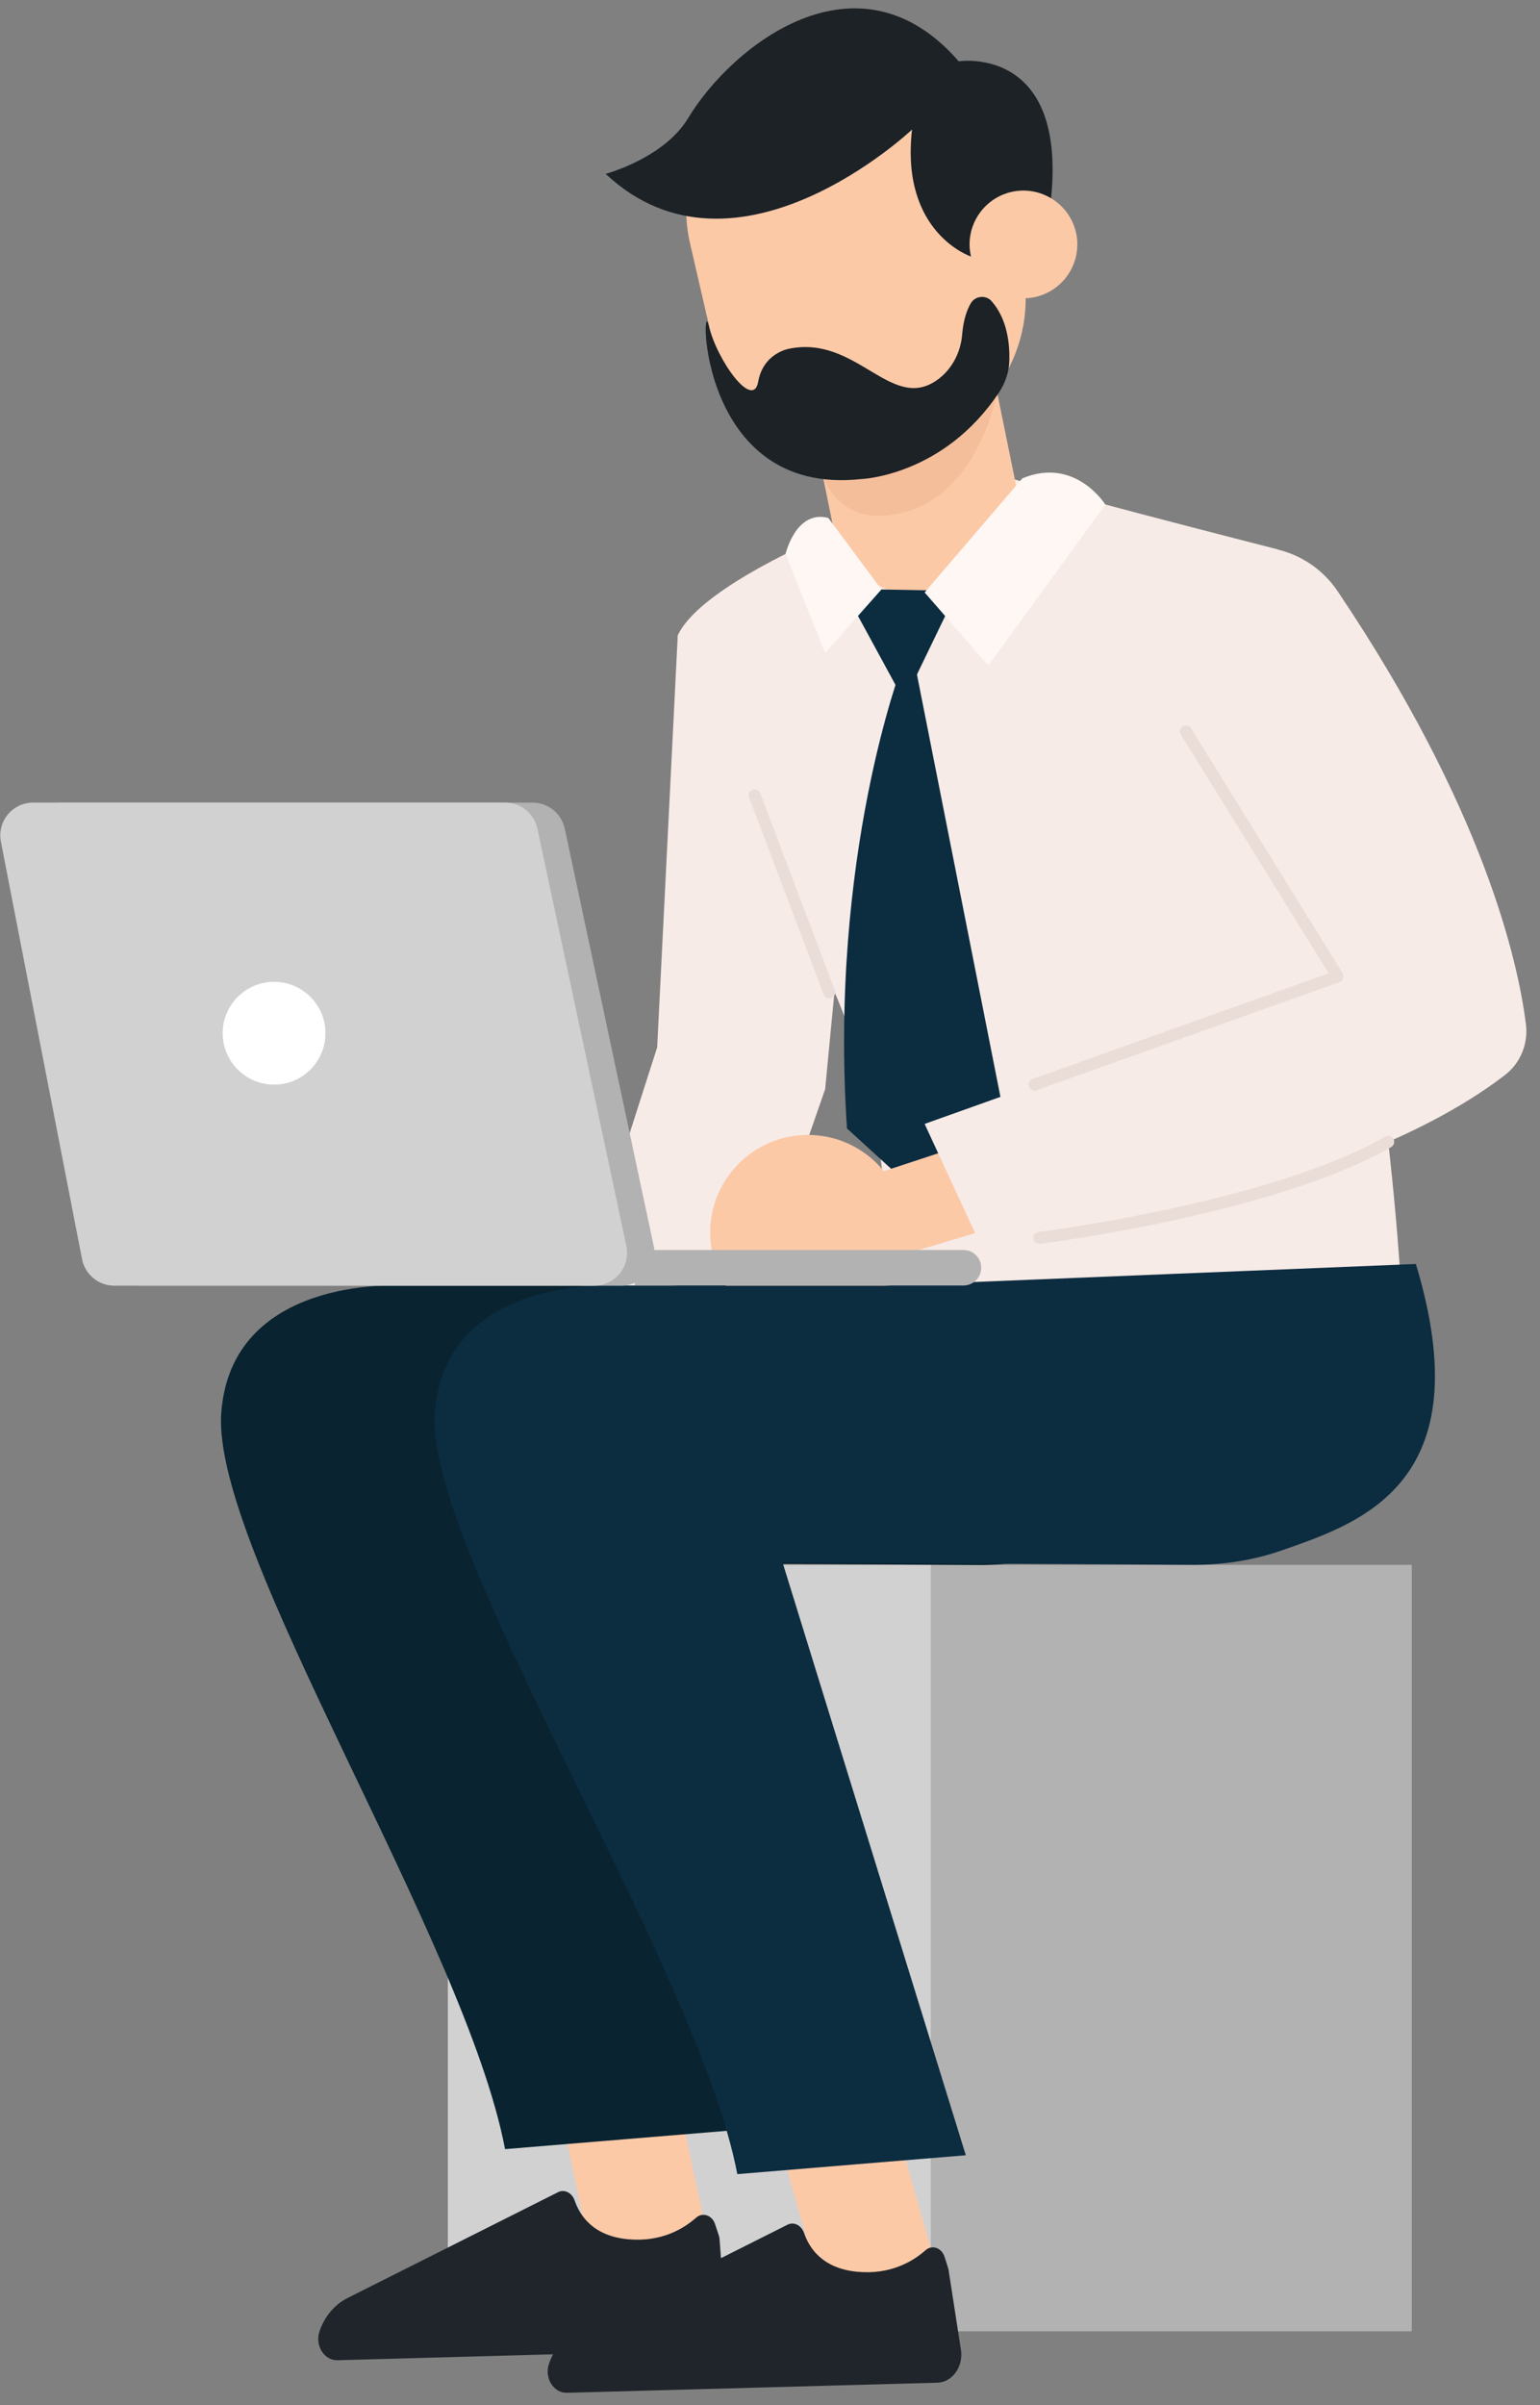 <svg fill="none" height="153" viewBox="0 0 98 153" width="98" xmlns="http://www.w3.org/2000/svg"><rect x="0" y="0" width="98" height="153" fill="#808080" stroke="none"/><path d="m89.84 99.55h-30.73v48.76h30.73z" fill="#b2b2b2"/><path d="m59.23 99.55h-30.73v48.76h30.73z" fill="#d1d1d1"/><path d="m43.13 40.42-1.31 26.21-6.16 19.22h11.09l5.76-16.56 1.8-18.82z" fill="#f7ebe7"/><path d="m42.82 132.03 2.23 10.39-7.49.89-2.13-10.23z" fill="#fcc9a7"/><path d="m45.5 141.48c-.19-.56-.79-.76-1.2-.4-.8.71-2.24 1.58-4.37 1.37-2.21-.22-3.04-1.52-3.36-2.46-.17-.49-.64-.74-1.06-.53l-13.41 6.74c-.81.41-1.45 1.17-1.77 2.12-.3.89.3 1.85 1.14 1.83l23.17-.64c.91-.02 1.61-.92 1.53-1.96l-.38-5.1c-.01-.08-.02-.17-.05-.25z" fill="#1f252a"/><path d="m42.69 81.79h-17.39s-10.59-.59-11.22 8.1 15.53 33.55 18.06 46.83l14.54-1.2-10.47-36.11 26.04.15c1.93.01 3.85-.27 5.67-.9 5.07-1.76 12.81-4.28 8.59-18.24z" fill="#092330"/><path d="m56.11 132.07 3.54 12.42-7.49.89-3.44-12.26z" fill="#fcc9a7"/><path d="m60.1 143.55c-.19-.56-.79-.76-1.2-.4-.8.71-2.24 1.58-4.37 1.37-2.21-.22-3.04-1.52-3.36-2.46-.17-.49-.64-.74-1.06-.53l-13.41 6.74c-.81.41-1.45 1.17-1.77 2.12-.3.89.3 1.85 1.14 1.83l23.57-.64c.91-.02 1.61-.92 1.53-1.96l-.79-5.1c-.01-.08-.02-.17-.05-.25z" fill="#1f252a"/><path d="m63.47 30.12c.39.38 17.84 4.83 17.84 4.83l-3.73 9.91-19.08-1.44z" fill="#f7ebe7"/><path d="m56.27 32.51s-11.37 4.15-13.14 7.91c.61 5.31 2.48 10.42 5.56 14.79 3.78 5.36 8.45 14.57 7.59 26.58h32.87s-1.77-33.79-11.5-46.76z" fill="#f7ebe7"/><path d="m60 37.87c3.23-.66 5.31-3.81 4.65-7.04l-1.93-9.45-11.69 2.39 1.93 9.45c.66 3.23 3.81 5.31 7.04 4.65z" fill="#fcc9a7"/><path d="m63.52 24.68s-1.23 7.66-7.19 8.12c-5.22.4-4.72-7.15-4.72-7.15z" fill="#f4be9a"/><path d="m56.8 28.6 1.03-.24c5.17-1.2 8.39-6.36 7.19-11.52l-1.36-5.89c-1.2-5.17-6.36-8.39-11.52-7.19l-1.03.24c-5.17 1.2-8.39 6.36-7.19 11.52l1.36 5.89c1.2 5.17 6.36 8.39 11.52 7.19z" fill="#fcc9a7"/><path d="m61.78 19.29c-.24.41-.47 1.03-.55 1.97-.09 1.19-.69 2.32-1.69 2.98-2.87 1.9-5.06-2.91-9.3-2.06 0 0-1.66.25-1.99 2.1-.33 1.84-2.64-1.38-3.15-3.58s-.77 10.89 9.67 9.78c0 0 5.27-.17 8.82-5.54.39-.59.62-1.28.64-1.99.03-1.05-.12-2.64-1.12-3.78-.35-.42-1.05-.36-1.33.12z" fill="#1c2226"/><path d="m61.79 16.32s-4.51-1.49-3.75-8.08c0 0-11.2 10.6-19.5 2.82 0 0 3.71-.99 5.24-3.53 2.79-4.63 10.81-11.01 17.23-3.63 0 0 7.81-1.21 5.57 10.82z" fill="#1c2226"/><path d="m61.79 16.32c.43 1.84 2.27 2.99 4.11 2.57 1.85-.43 2.99-2.27 2.57-4.11-.43-1.84-2.27-2.99-4.11-2.57-1.85.43-3 2.27-2.57 4.11z" fill="#fcc9a7"/><path d="m56.09 37.5 4.83.09-3.38 7-3.65-6.71z" fill="#0c2c40"/><path d="m65.06 30.43-6.22 7.26 4.05 4.65 7.45-10.24s-1.91-3.07-5.28-1.67z" fill="#fff7f3"/><path d="m56.09 37.5-3.58 4.04-2.52-6.3s.66-2.83 2.72-2.29z" fill="#fff7f3"/><path d="m57.41 42.33s-4.67 12.18-3.51 29.46l4.6 4.2 5.37-5.17-5.79-29.28z" fill="#0c2c40"/><path d="m66.14 71.25-10 3.29-.66 5.87 13.26-3.96z" fill="#fcc9a7"/><path d="m57.63 78.42c0 3.43-2.78 6.22-6.22 6.22-3.43 0-6.22-2.78-6.22-6.22 0-3.43 2.78-6.22 6.22-6.22 3.43 0 6.22 2.78 6.22 6.22z" fill="#fcc9a7"/><path d="m56.27 81.79h-17.38s-10.59-.59-11.22 8.1 16.72 35.15 19.25 48.42l14.54-1.2-11.66-37.71 26.04.15c1.93.01 3.85-.27 5.67-.9 5.07-1.76 12.81-4.28 8.59-18.24z" fill="#0c2c40"/><path d="m3.84 51.06h30.05c.99 0 1.84.69 2.05 1.66l5.66 26.54c.28 1.3-.72 2.53-2.05 2.53h-30.55c-1 0-1.86-.71-2.05-1.69l-5.16-26.54c-.26-1.3.73-2.5 2.05-2.5z" fill="#b2b2b2"/><path d="m2.11 51.06h30.04c.99 0 1.84.69 2.05 1.66l5.66 26.54c.28 1.3-.71 2.53-2.05 2.53h-30.54c-1 0-1.86-.71-2.05-1.69l-5.16-26.54c-.26-1.3.73-2.5 2.05-2.5z" fill="#d1d1d1"/><path d="m40.78 79.52h20.53c.63 0 1.13.51 1.13 1.13 0 .63-.51 1.13-1.13 1.13h-20.93z" fill="#b2b2b2"/><path d="m20.71 65.73c0 1.81-1.46 3.27-3.27 3.27s-3.27-1.47-3.27-3.27c0-1.81 1.47-3.27 3.27-3.27 1.81 0 3.27 1.46 3.27 3.27z" fill="#fff"/><path d="m74.14 44.39 10.98 17.73-26.28 9.38 3.6 7.78s22.47-2.52 33.33-10.89c1-.77 1.5-2.02 1.33-3.27-.51-4-2.69-13.71-11.98-27.51-1.89-2.81-5.65-3.66-8.58-1.96-3.05 1.76-4.12 5.66-2.4 8.74z" fill="#f7ebe7"/><g stroke="#eaddd8" stroke-linecap="round" stroke-linejoin="round" stroke-miterlimit="10" stroke-width=".76"><path d="m65.83 69 19.29-6.88-9.65-15.59"/><path d="m52.77 63.13-4.75-12.54"/><path d="m66.14 78.75s14.76-1.85 22.2-6.11"/></g></svg>